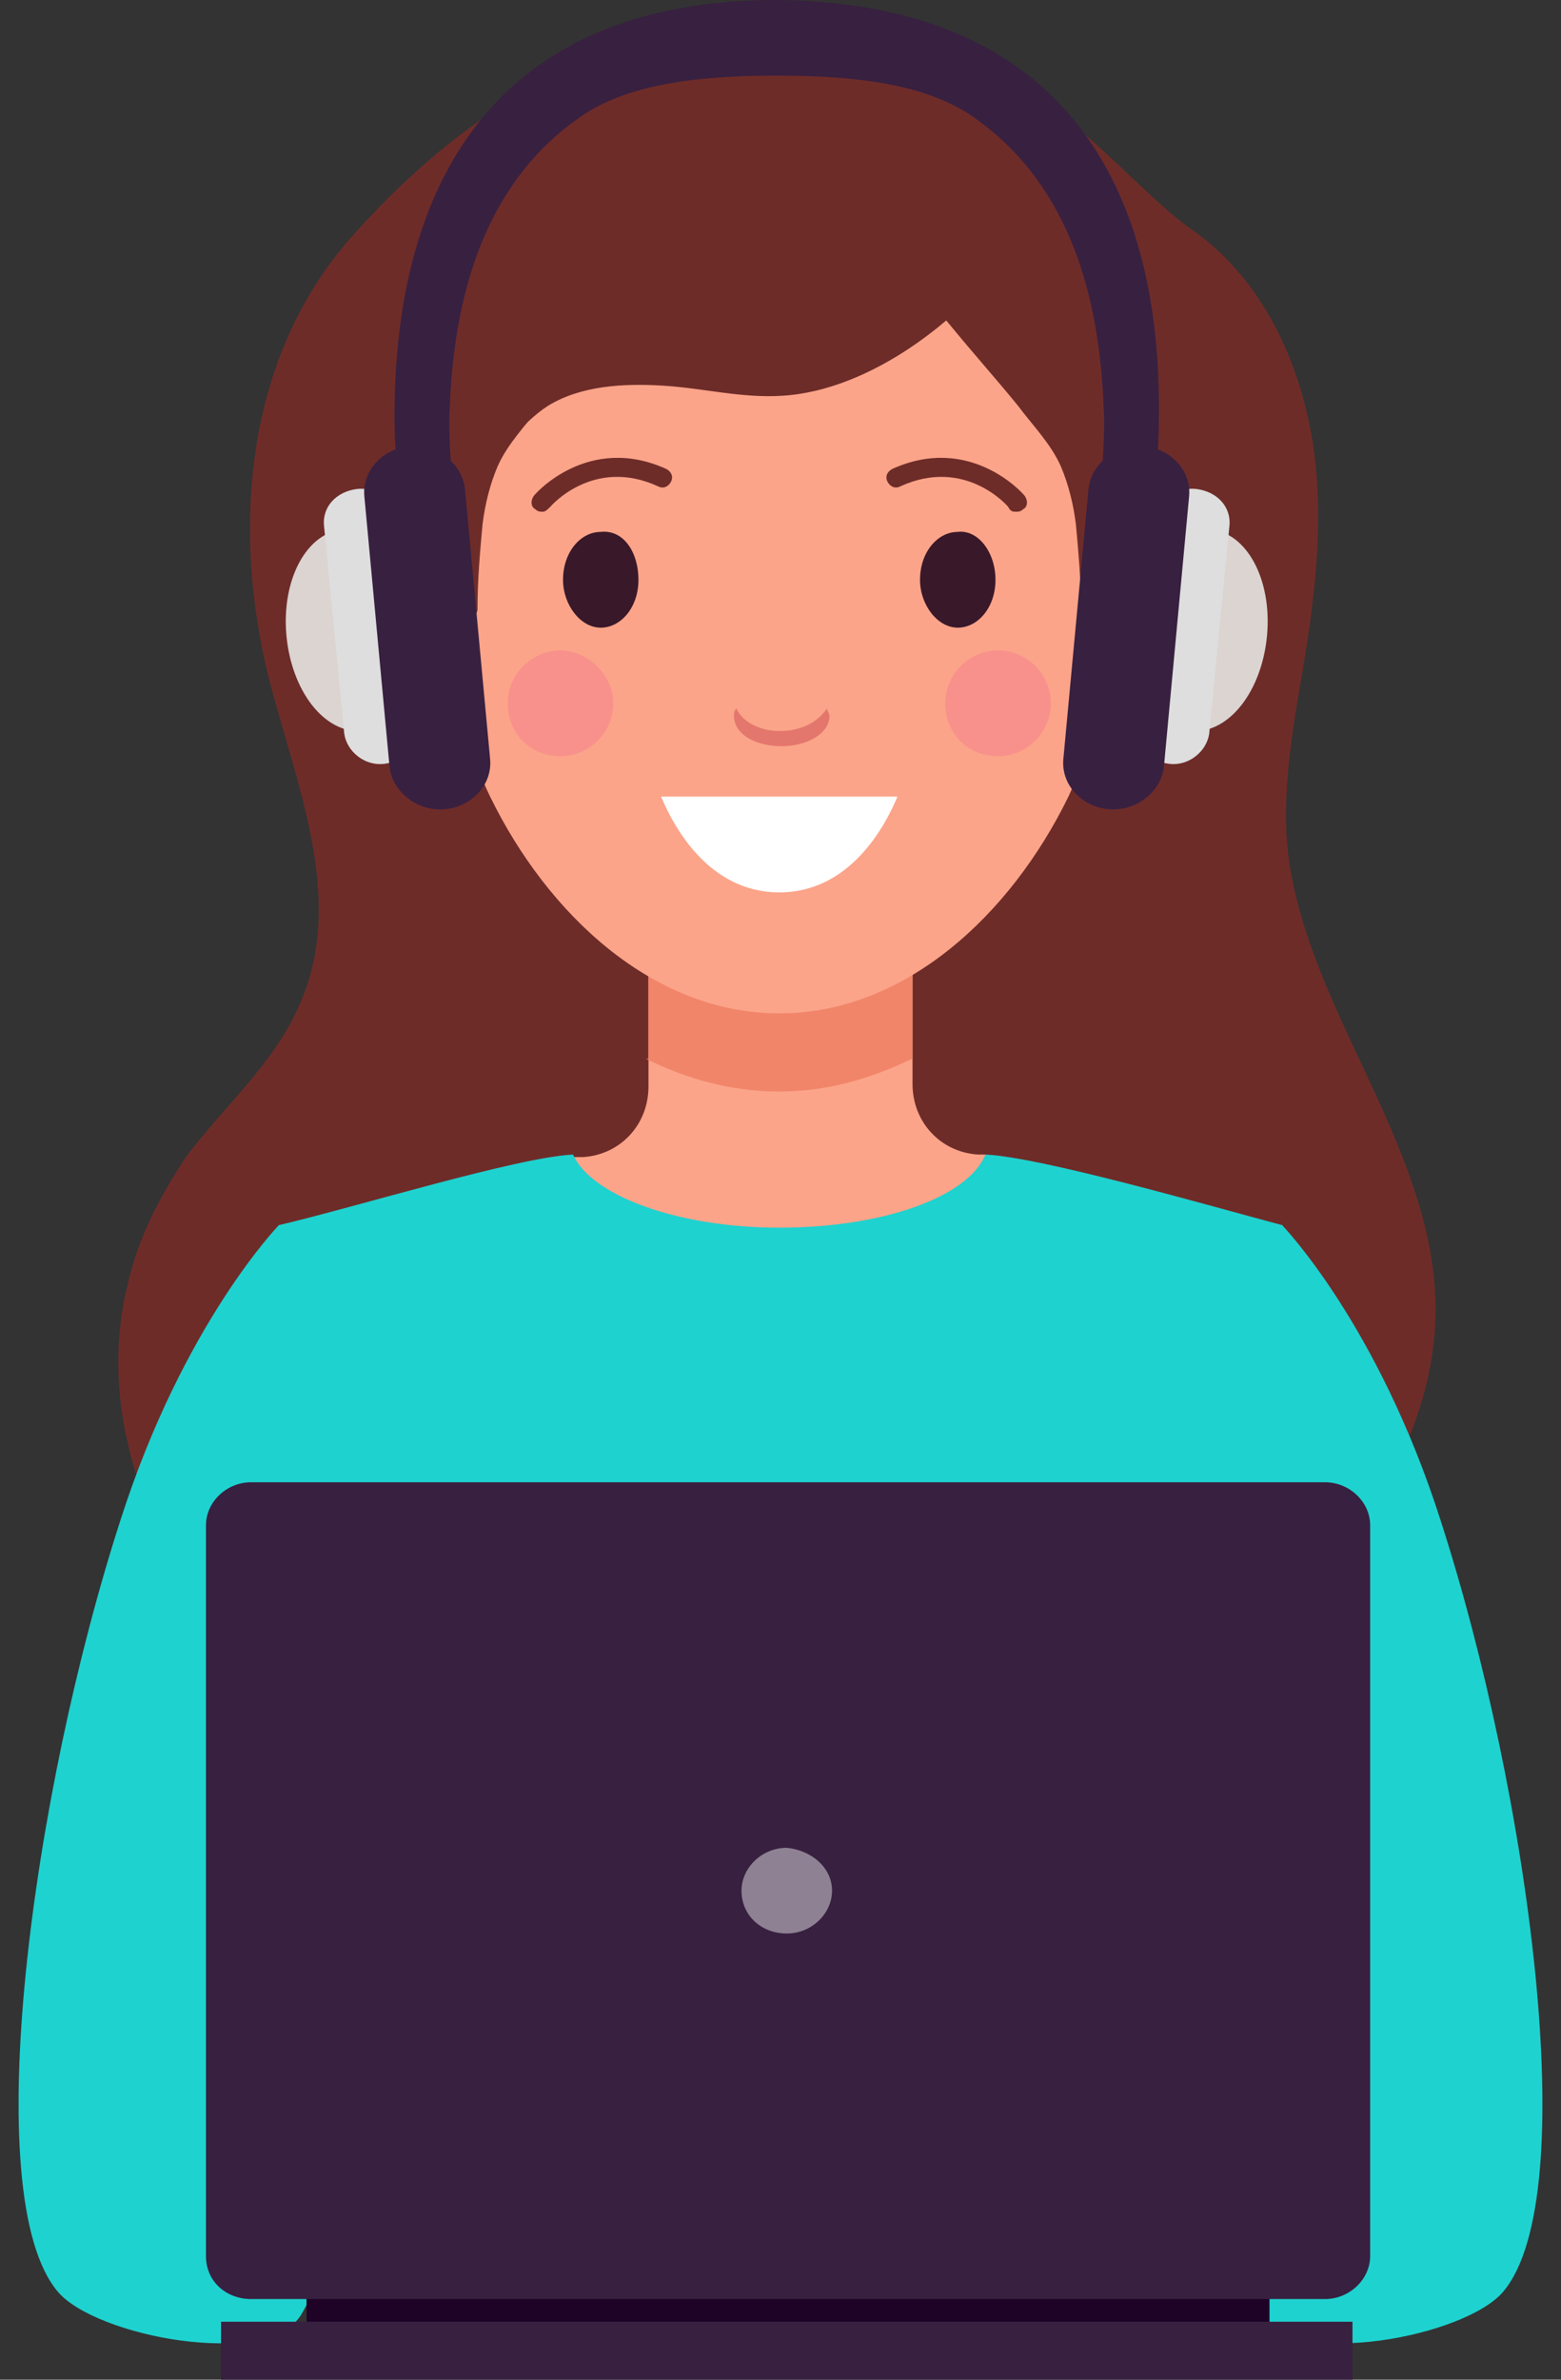 <svg width="42" height="64" viewBox="0 0 42 64" fill="none" xmlns="http://www.w3.org/2000/svg">
<rect x="0" y="0" width="42" height="64" fill="#333333" stroke="none"/>
<path d="M3.445 34.508C2.633 37.695 3.783 41.22 5.948 43.729C8.18 46.237 11.292 47.864 14.607 48.746C16.095 49.153 17.651 49.424 19.207 49.424C22.59 49.424 25.837 48.271 28.881 46.847C31.385 45.627 33.752 44.271 35.579 42.237C37.406 40.271 38.691 37.695 38.623 34.983C38.488 30.644 35.038 26.983 34.632 22.712C34.496 21.017 34.835 19.322 35.105 17.695C35.444 15.593 35.647 13.492 35.241 11.458C34.835 9.424 33.82 7.39 32.061 6.17C30.302 4.949 27.596 1.288 25.702 2.305C23.402 0.475 20.56 1.356 17.516 1.424C14.472 1.559 11.36 4.203 9.398 6.441C6.624 9.627 6.218 14.169 7.233 18.237C7.977 21.153 9.33 24.203 8.045 27.051C7.368 28.61 6.015 29.763 5.001 31.119C4.324 32.136 3.715 33.288 3.445 34.508Z" fill="#6E2C29"/>
<path d="M26.514 31.051C26.514 31.051 26.446 31.051 26.311 31.051C25.296 30.983 24.552 30.169 24.552 29.153V24.271H17.448V29.22C17.448 30.237 16.704 31.051 15.69 31.119C15.554 31.119 15.419 31.119 15.419 31.119L12.578 41.085H29.829L26.514 31.051Z" fill="#FBA489"/>
<path d="M7.504 32.949C7.504 32.949 4.933 35.593 3.242 40.881C0.874 48.203 -0.615 59.051 1.55 61.627C2.565 62.847 7.233 63.729 8.112 62.237C10.21 58.644 11.833 46.373 11.833 46.373C11.833 46.373 13.795 34.441 7.504 32.949Z" fill="#1ED2CF"/>
<path d="M34.496 32.949C34.496 32.949 37.067 35.593 38.758 40.881C41.126 48.203 42.615 59.051 40.45 61.627C39.435 62.847 34.767 63.729 33.888 62.237C31.79 58.644 30.167 46.373 30.167 46.373C30.167 46.373 28.205 34.441 34.496 32.949Z" fill="#1ED2CF"/>
<path d="M17.379 28.474C18.462 29.017 19.68 29.356 20.965 29.356C22.25 29.356 23.4 29.017 24.55 28.474V22.847H17.447V28.474H17.379Z" fill="#F1856A"/>
<path d="M15.283 17.085C15.283 18.78 14.065 20.203 12.577 20.203C11.089 20.203 9.939 17.424 9.939 15.729C9.939 14.034 11.089 13.763 12.577 14.034C14.065 14.237 15.283 15.39 15.283 17.085Z" fill="#FBA489"/>
<path d="M26.581 17.085C26.581 18.78 27.799 20.203 29.287 20.203C30.775 20.203 31.925 17.424 31.925 15.729C31.925 14.034 30.775 13.763 29.287 14.034C27.799 14.238 26.581 15.39 26.581 17.085Z" fill="#FBA489"/>
<path d="M29.355 8.475C28.341 5.288 20.967 5.153 20.967 5.153C20.967 5.153 13.593 5.288 12.578 8.475C11.563 11.661 11.631 18.237 13.187 21.424C14.743 24.61 17.584 27.254 20.967 27.254C24.349 27.254 27.191 24.61 28.747 21.424C30.235 18.237 30.37 11.661 29.355 8.475Z" fill="#FBA489"/>
<path d="M14.607 13.763C14.539 13.763 14.471 13.763 14.404 13.695C14.268 13.627 14.268 13.424 14.404 13.288C14.404 13.288 15.824 11.661 17.922 12.61C18.057 12.678 18.124 12.813 18.057 12.949C17.989 13.085 17.854 13.152 17.718 13.085C15.96 12.271 14.809 13.627 14.809 13.627C14.742 13.695 14.674 13.763 14.607 13.763Z" fill="#6E2C29"/>
<path d="M27.326 13.763C27.394 13.763 27.462 13.763 27.529 13.695C27.665 13.627 27.665 13.424 27.529 13.288C27.529 13.288 26.108 11.661 24.011 12.61C23.876 12.678 23.808 12.813 23.876 12.949C23.944 13.085 24.079 13.152 24.214 13.085C25.973 12.271 27.123 13.627 27.123 13.627C27.191 13.763 27.259 13.763 27.326 13.763Z" fill="#6E2C29"/>
<path d="M17.178 15.593C17.178 16.339 16.704 16.881 16.163 16.881C15.622 16.881 15.149 16.271 15.149 15.593C15.149 14.847 15.622 14.305 16.163 14.305C16.772 14.237 17.178 14.847 17.178 15.593Z" fill="#391829"/>
<path d="M26.784 15.593C26.784 16.339 26.31 16.881 25.769 16.881C25.228 16.881 24.754 16.271 24.754 15.593C24.754 14.847 25.228 14.305 25.769 14.305C26.31 14.237 26.784 14.847 26.784 15.593Z" fill="#391829"/>
<path d="M17.787 21.424C18.126 22.237 19.073 24 20.967 24C22.861 24 23.808 22.237 24.147 21.424H17.787Z" fill="white"/>
<path d="M14.403 5.966C14.945 5.898 15.486 5.898 16.027 6.034C16.568 6.17 16.974 6.576 17.11 7.051C17.245 7.661 16.771 8.271 16.365 8.746C15.757 9.492 15.148 10.17 14.539 10.915C14.133 11.458 13.659 11.932 13.389 12.542C13.186 13.017 13.05 13.559 12.983 14.102C12.915 14.848 12.848 15.593 12.848 16.339C12.848 16.407 12.848 16.475 12.78 16.542C12.712 16.61 12.645 16.678 12.577 16.678C12.306 16.814 12.036 16.949 11.765 17.017C11.427 15.661 11.021 11.322 10.886 10.848C10.615 9.966 10.412 9.085 10.277 8.203C10.277 8 10.209 7.797 10.277 7.593C10.412 7.119 10.818 6.848 11.291 6.644C12.239 6.237 13.321 6.034 14.403 5.966Z" fill="#6E2C29"/>
<path d="M29.963 7.254C29.625 6.712 28.678 4.271 28.069 4.136C27.257 3.932 26.445 3.797 25.634 3.525C25.701 3.661 25.701 3.797 25.701 3.864C25.769 4.136 26.378 5.898 25.904 6.034C25.363 6.169 24.957 6.576 24.822 7.051C24.686 7.661 25.16 8.271 25.566 8.746C26.175 9.491 26.784 10.169 27.392 10.915C27.798 11.458 28.272 11.932 28.543 12.542C28.745 13.017 28.881 13.559 28.948 14.102C29.016 14.847 29.084 15.593 29.084 16.339C29.084 16.407 29.084 16.474 29.151 16.542C29.219 16.61 29.287 16.678 29.354 16.678C29.625 16.814 29.895 16.949 30.166 17.017V16.949C30.504 15.593 30.64 14.169 30.775 12.813C30.572 10.983 31.046 8.949 29.963 7.254Z" fill="#6E2C29"/>
<path d="M20.966 19.661C20.425 19.661 19.951 19.39 19.816 19.051C19.748 19.119 19.748 19.187 19.748 19.254C19.748 19.729 20.29 20.068 21.034 20.068C21.71 20.068 22.319 19.729 22.319 19.254C22.319 19.187 22.251 19.119 22.251 19.051C21.981 19.458 21.507 19.661 20.966 19.661Z" fill="#E4776D"/>
<path d="M16.502 18.915C16.502 19.729 15.825 20.339 15.081 20.339C14.269 20.339 13.661 19.729 13.661 18.915C13.661 18.102 14.337 17.492 15.081 17.492C15.825 17.492 16.502 18.169 16.502 18.915Z" fill="#F8918B"/>
<path d="M28.273 18.915C28.273 19.729 27.597 20.339 26.853 20.339C26.041 20.339 25.432 19.729 25.432 18.915C25.432 18.102 26.108 17.492 26.853 17.492C27.665 17.492 28.273 18.169 28.273 18.915Z" fill="#F8918B"/>
<path d="M34.497 32.949C32.467 32.407 28.002 31.119 26.514 31.051C26.04 32.203 23.74 33.017 20.966 33.017C18.193 33.017 15.893 32.136 15.419 31.051C13.931 31.119 9.533 32.475 7.504 32.949C7.504 32.949 5.068 36 6.083 39.119C7.842 44.61 10.345 52.814 10.548 56.407C10.683 59.322 10.616 61.898 10.48 63.797H31.385C31.249 61.831 31.182 59.322 31.317 56.407C31.52 52.814 34.023 44.61 35.782 39.119C36.797 36 34.497 32.949 34.497 32.949Z" fill="#1ED2CF"/>
<path d="M24.823 3.865C23.943 3.661 23.199 3.458 22.455 3.119C20.493 3.526 18.531 4.136 16.637 4.543C15.351 4.814 14.066 5.288 13.119 6.237C12.443 6.915 11.766 7.932 11.698 8.949C11.631 9.831 11.698 10.915 12.239 11.661C12.442 12 12.781 12.407 12.645 12.746C13.457 12.271 13.998 11.39 14.743 10.915C15.622 10.373 16.772 10.305 17.855 10.373C18.937 10.441 19.952 10.712 21.034 10.644C22.252 10.576 23.47 10.034 24.484 9.356C25.499 8.678 26.514 7.729 27.19 6.712C27.258 6.576 27.664 6.034 28.137 5.356C27.123 4.881 26.108 4.136 24.823 3.865Z" fill="#6E2C29"/>
<path d="M34.157 61.491H8.247V62.779H34.157V61.491Z" fill="#1E0327"/>
<path d="M35.647 39.864H6.76C6.083 39.864 5.542 40.407 5.542 41.017V41.559V60.678C5.542 61.356 6.083 61.831 6.76 61.831H35.647C36.323 61.831 36.865 61.288 36.865 60.678V41.559V41.017C36.865 40.407 36.323 39.864 35.647 39.864Z" fill="#382040"/>
<path d="M36.39 62.441H5.947V64H36.39V62.441Z" fill="#382040"/>
<path d="M22.387 50.847C22.387 51.458 21.846 52 21.169 52C20.493 52 19.951 51.525 19.951 50.847C19.951 50.237 20.493 49.695 21.169 49.695C21.846 49.763 22.387 50.237 22.387 50.847Z" fill="#8E8193"/>
<path d="M20.898 0C13.254 0 10.615 5.017 10.615 11.186C10.615 12.068 10.683 12.881 10.886 13.695H12.239C12.239 13.695 12.036 11.864 12.103 10.915C12.239 7.525 13.254 4.814 15.554 3.186C16.771 2.305 18.598 2.034 20.898 2.034C23.198 2.034 25.025 2.305 26.243 3.186C28.543 4.814 29.558 7.525 29.693 10.915C29.76 11.864 29.558 13.695 29.558 13.695H30.91C31.113 12.881 31.181 12.068 31.181 11.186C31.249 5.017 28.61 0.068 20.898 0Z" fill="#382040"/>
<path d="M11.292 16.814C11.427 18.305 10.751 19.593 9.736 19.661C8.721 19.729 7.841 18.576 7.706 17.085C7.571 15.593 8.247 14.305 9.262 14.237C10.209 14.169 11.156 15.322 11.292 16.814Z" fill="#DBD4D1"/>
<path d="M11.224 19.525C11.291 20.068 10.886 20.474 10.344 20.542C9.803 20.61 9.329 20.203 9.262 19.729L8.721 14.169C8.653 13.627 9.059 13.22 9.6 13.152C10.141 13.085 10.615 13.491 10.682 13.966L11.224 19.525Z" fill="#DEDEDE"/>
<path d="M13.186 20.407C13.254 21.085 12.713 21.695 11.969 21.763C11.225 21.831 10.548 21.288 10.48 20.61L9.804 13.356C9.736 12.678 10.277 12.068 11.021 12C11.766 11.932 12.442 12.475 12.51 13.152L13.186 20.407Z" fill="#382040"/>
<path d="M30.505 16.814C30.37 18.305 31.047 19.593 32.061 19.661C33.076 19.729 33.956 18.576 34.091 17.085C34.226 15.593 33.55 14.305 32.535 14.237C31.588 14.169 30.64 15.322 30.505 16.814Z" fill="#DBD4D1"/>
<path d="M30.573 19.525C30.505 20.068 30.911 20.474 31.452 20.542C31.993 20.61 32.467 20.203 32.535 19.729L33.076 14.169C33.143 13.627 32.737 13.22 32.196 13.152C31.655 13.085 31.182 13.491 31.114 13.966L30.573 19.525Z" fill="#DEDEDE"/>
<path d="M28.611 20.407C28.543 21.085 29.084 21.695 29.828 21.763C30.573 21.831 31.249 21.288 31.317 20.61L31.993 13.356C32.061 12.678 31.52 12.068 30.776 12C30.032 11.932 29.355 12.475 29.287 13.152L28.611 20.407Z" fill="#382040"/>
</svg>

